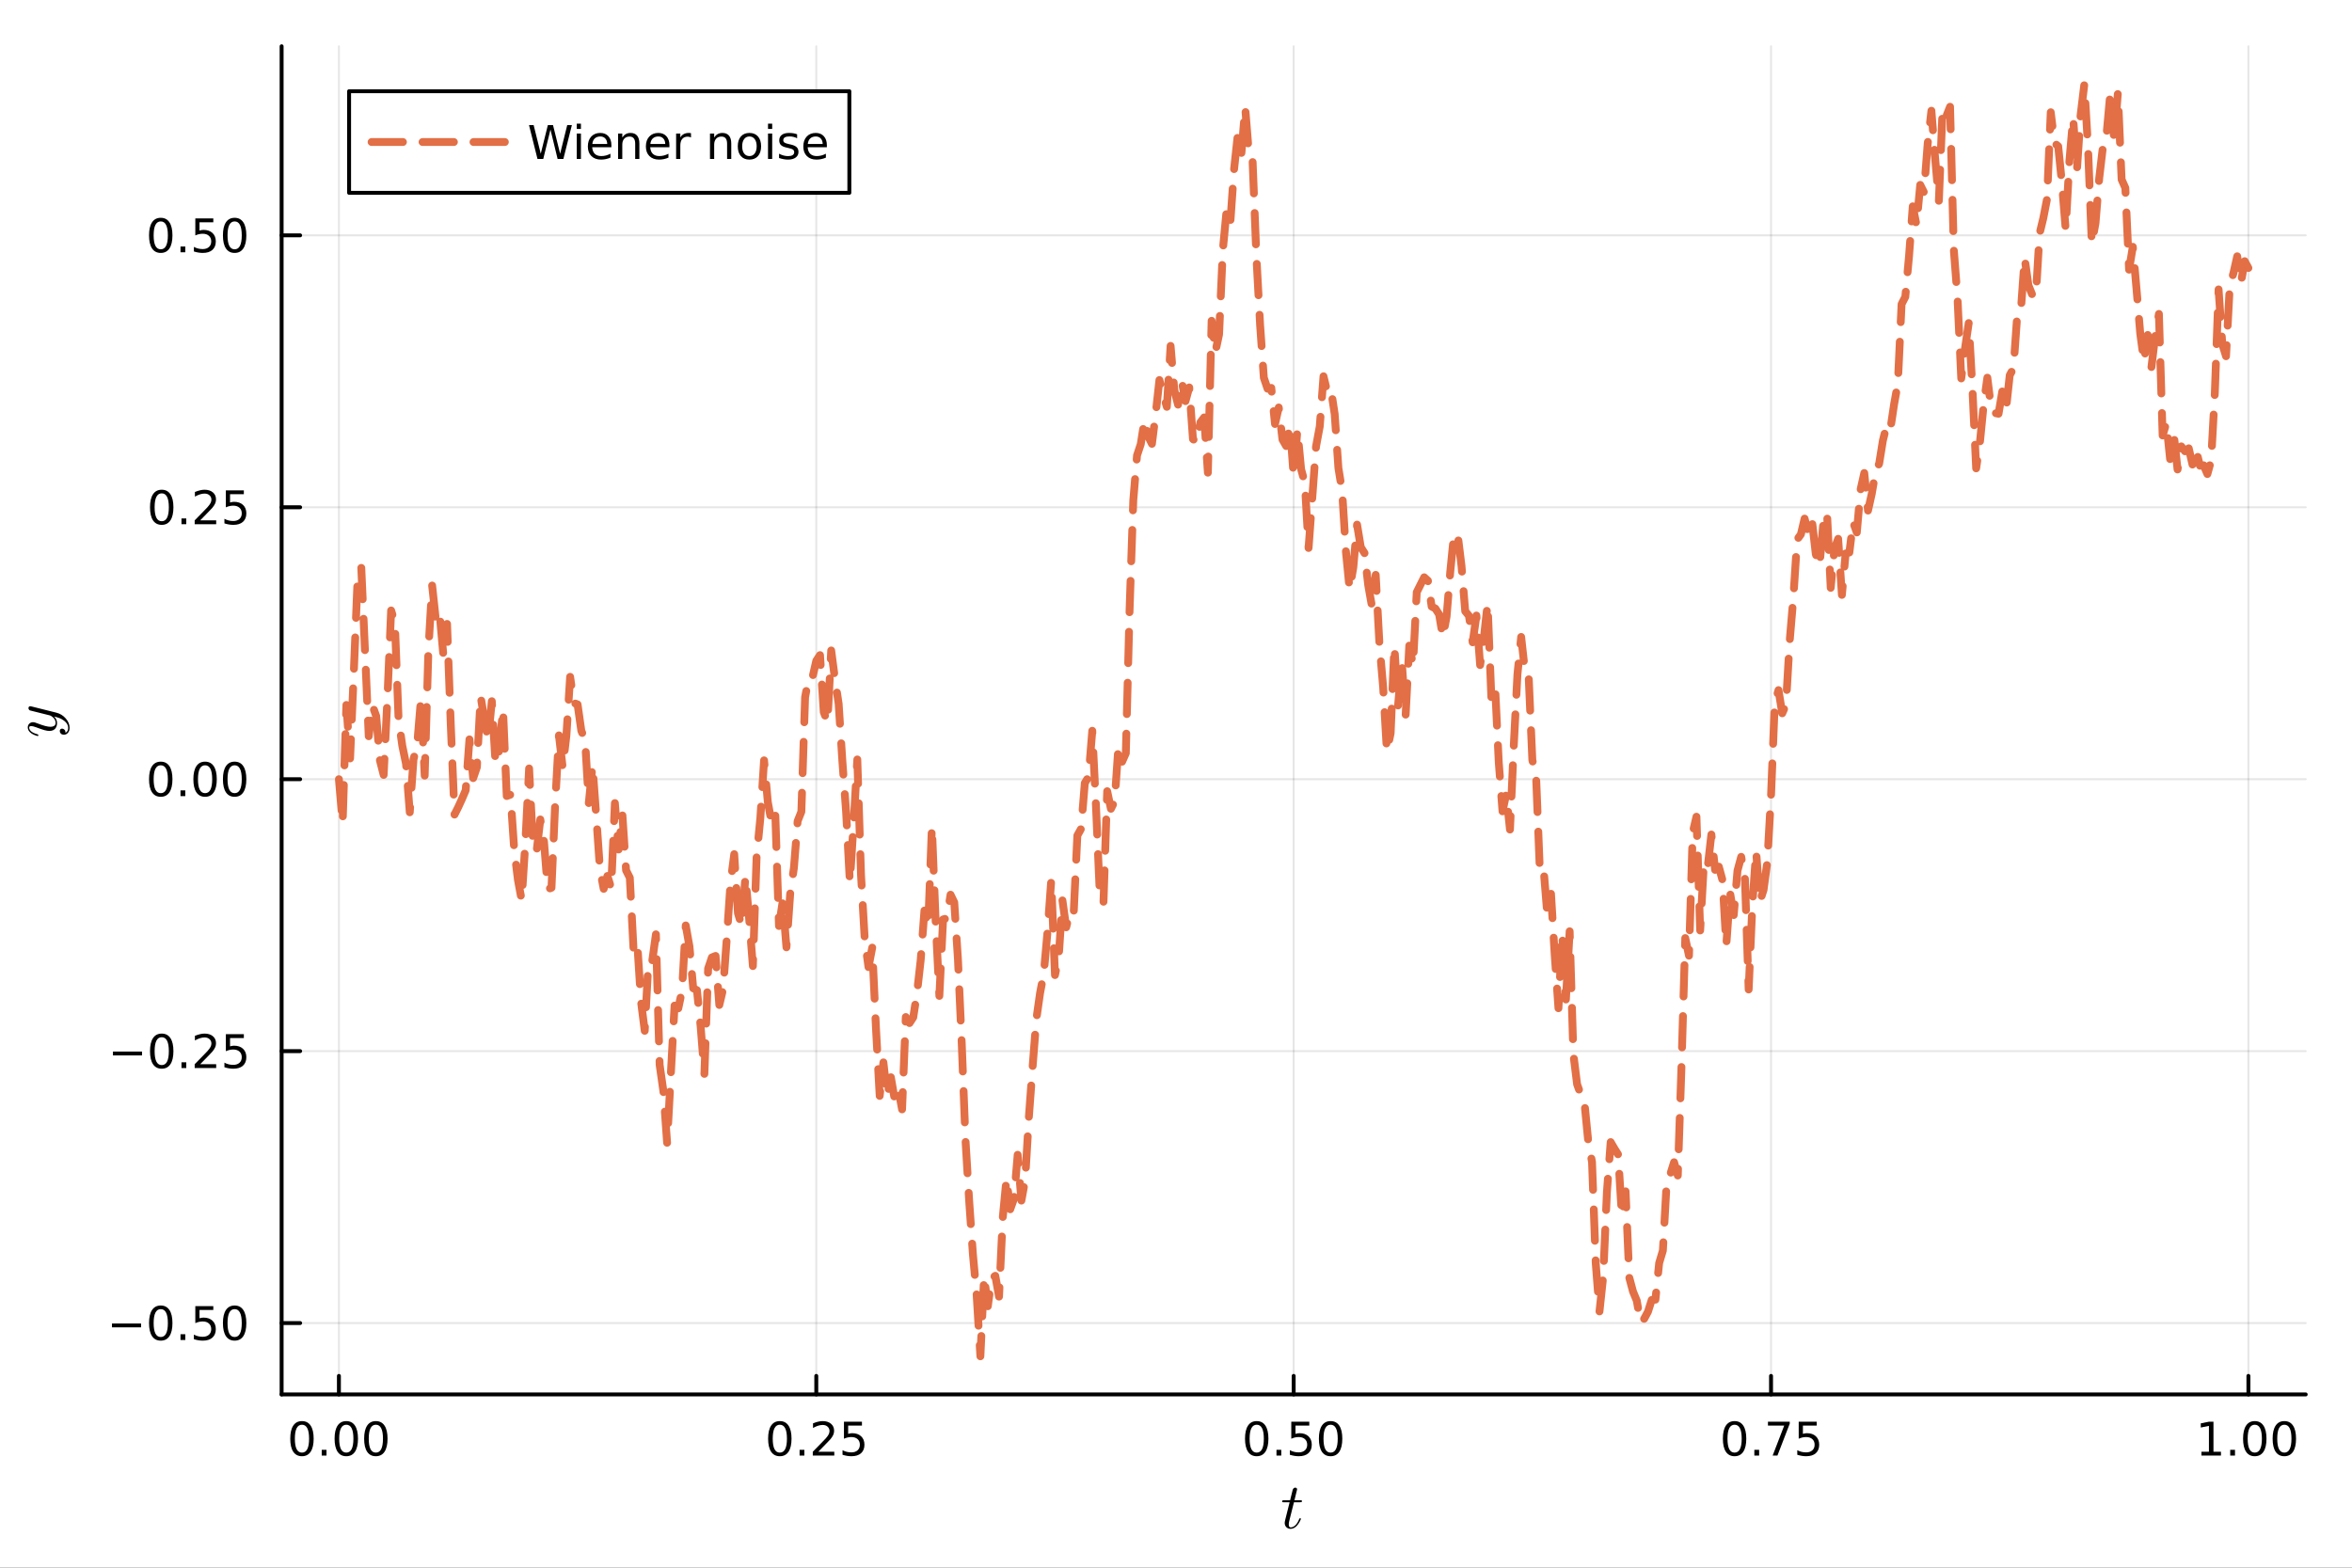 <?xml version="1.0" encoding="utf-8"?>
<svg xmlns="http://www.w3.org/2000/svg" xmlns:xlink="http://www.w3.org/1999/xlink" width="600" height="400" viewBox="0 0 2400 1600">
<rect x="0" y="0" width="2400" height="1600" fill="#333333" stroke="none"/>
<defs>
  <clipPath id="clip600">
    <rect x="0" y="0" width="2400" height="1600"/>
  </clipPath>
</defs>
<path clip-path="url(#clip600)" d="M0 1600 L2400 1600 L2400 0 L0 0  Z" fill="#ffffff" fill-rule="evenodd" fill-opacity="1"/>
<defs>
  <clipPath id="clip601">
    <rect x="480" y="0" width="1681" height="1600"/>
  </clipPath>
</defs>
<path clip-path="url(#clip600)" d="M287.366 1423.18 L2352.76 1423.18 L2352.76 47.244 L287.366 47.244  Z" fill="#ffffff" fill-rule="evenodd" fill-opacity="1"/>
<defs>
  <clipPath id="clip602">
    <rect x="287" y="47" width="2066" height="1377"/>
  </clipPath>
</defs>
<polyline clip-path="url(#clip602)" style="stroke:#000000; stroke-linecap:round; stroke-linejoin:round; stroke-width:2; stroke-opacity:0.1; fill:none" points="345.82,1423.18 345.82,47.244 "/>
<polyline clip-path="url(#clip602)" style="stroke:#000000; stroke-linecap:round; stroke-linejoin:round; stroke-width:2; stroke-opacity:0.1; fill:none" points="832.941,1423.18 832.941,47.244 "/>
<polyline clip-path="url(#clip602)" style="stroke:#000000; stroke-linecap:round; stroke-linejoin:round; stroke-width:2; stroke-opacity:0.1; fill:none" points="1320.06,1423.18 1320.06,47.244 "/>
<polyline clip-path="url(#clip602)" style="stroke:#000000; stroke-linecap:round; stroke-linejoin:round; stroke-width:2; stroke-opacity:0.1; fill:none" points="1807.18,1423.18 1807.18,47.244 "/>
<polyline clip-path="url(#clip602)" style="stroke:#000000; stroke-linecap:round; stroke-linejoin:round; stroke-width:2; stroke-opacity:0.1; fill:none" points="2294.3,1423.18 2294.3,47.244 "/>
<polyline clip-path="url(#clip600)" style="stroke:#000000; stroke-linecap:round; stroke-linejoin:round; stroke-width:4; stroke-opacity:1; fill:none" points="287.366,1423.18 2352.76,1423.18 "/>
<polyline clip-path="url(#clip600)" style="stroke:#000000; stroke-linecap:round; stroke-linejoin:round; stroke-width:4; stroke-opacity:1; fill:none" points="345.82,1423.18 345.82,1404.28 "/>
<polyline clip-path="url(#clip600)" style="stroke:#000000; stroke-linecap:round; stroke-linejoin:round; stroke-width:4; stroke-opacity:1; fill:none" points="832.941,1423.18 832.941,1404.28 "/>
<polyline clip-path="url(#clip600)" style="stroke:#000000; stroke-linecap:round; stroke-linejoin:round; stroke-width:4; stroke-opacity:1; fill:none" points="1320.06,1423.18 1320.06,1404.28 "/>
<polyline clip-path="url(#clip600)" style="stroke:#000000; stroke-linecap:round; stroke-linejoin:round; stroke-width:4; stroke-opacity:1; fill:none" points="1807.18,1423.18 1807.18,1404.28 "/>
<polyline clip-path="url(#clip600)" style="stroke:#000000; stroke-linecap:round; stroke-linejoin:round; stroke-width:4; stroke-opacity:1; fill:none" points="2294.3,1423.18 2294.3,1404.28 "/>
<path clip-path="url(#clip600)" d="M308.124 1454.1 Q304.513 1454.1 302.684 1457.66 Q300.878 1461.2 300.878 1468.33 Q300.878 1475.44 302.684 1479.01 Q304.513 1482.55 308.124 1482.55 Q311.758 1482.55 313.564 1479.01 Q315.392 1475.44 315.392 1468.33 Q315.392 1461.2 313.564 1457.66 Q311.758 1454.1 308.124 1454.1 M308.124 1450.39 Q313.934 1450.39 316.989 1455 Q320.068 1459.58 320.068 1468.33 Q320.068 1477.06 316.989 1481.67 Q313.934 1486.25 308.124 1486.25 Q302.314 1486.25 299.235 1481.67 Q296.179 1477.06 296.179 1468.33 Q296.179 1459.58 299.235 1455 Q302.314 1450.39 308.124 1450.39 Z" fill="#000000" fill-rule="nonzero" fill-opacity="1" /><path clip-path="url(#clip600)" d="M328.286 1479.7 L333.17 1479.7 L333.17 1485.58 L328.286 1485.58 L328.286 1479.7 Z" fill="#000000" fill-rule="nonzero" fill-opacity="1" /><path clip-path="url(#clip600)" d="M353.355 1454.1 Q349.744 1454.1 347.915 1457.66 Q346.11 1461.2 346.11 1468.33 Q346.11 1475.44 347.915 1479.01 Q349.744 1482.55 353.355 1482.55 Q356.989 1482.55 358.795 1479.01 Q360.623 1475.44 360.623 1468.33 Q360.623 1461.2 358.795 1457.66 Q356.989 1454.1 353.355 1454.1 M353.355 1450.39 Q359.165 1450.39 362.221 1455 Q365.299 1459.58 365.299 1468.33 Q365.299 1477.06 362.221 1481.67 Q359.165 1486.25 353.355 1486.25 Q347.545 1486.25 344.466 1481.67 Q341.411 1477.06 341.411 1468.33 Q341.411 1459.58 344.466 1455 Q347.545 1450.39 353.355 1450.39 Z" fill="#000000" fill-rule="nonzero" fill-opacity="1" /><path clip-path="url(#clip600)" d="M383.517 1454.1 Q379.906 1454.1 378.077 1457.66 Q376.272 1461.2 376.272 1468.33 Q376.272 1475.44 378.077 1479.01 Q379.906 1482.55 383.517 1482.55 Q387.151 1482.55 388.957 1479.01 Q390.785 1475.44 390.785 1468.33 Q390.785 1461.2 388.957 1457.66 Q387.151 1454.1 383.517 1454.1 M383.517 1450.39 Q389.327 1450.39 392.383 1455 Q395.461 1459.58 395.461 1468.33 Q395.461 1477.06 392.383 1481.67 Q389.327 1486.25 383.517 1486.25 Q377.707 1486.25 374.628 1481.67 Q371.573 1477.06 371.573 1468.33 Q371.573 1459.58 374.628 1455 Q377.707 1450.39 383.517 1450.39 Z" fill="#000000" fill-rule="nonzero" fill-opacity="1" /><path clip-path="url(#clip600)" d="M795.742 1454.1 Q792.131 1454.1 790.302 1457.66 Q788.496 1461.2 788.496 1468.33 Q788.496 1475.44 790.302 1479.01 Q792.131 1482.55 795.742 1482.55 Q799.376 1482.55 801.182 1479.01 Q803.01 1475.44 803.01 1468.33 Q803.01 1461.2 801.182 1457.66 Q799.376 1454.1 795.742 1454.1 M795.742 1450.39 Q801.552 1450.39 804.607 1455 Q807.686 1459.58 807.686 1468.33 Q807.686 1477.06 804.607 1481.67 Q801.552 1486.25 795.742 1486.25 Q789.932 1486.25 786.853 1481.67 Q783.797 1477.06 783.797 1468.33 Q783.797 1459.58 786.853 1455 Q789.932 1450.39 795.742 1450.39 Z" fill="#000000" fill-rule="nonzero" fill-opacity="1" /><path clip-path="url(#clip600)" d="M815.904 1479.7 L820.788 1479.7 L820.788 1485.58 L815.904 1485.58 L815.904 1479.7 Z" fill="#000000" fill-rule="nonzero" fill-opacity="1" /><path clip-path="url(#clip600)" d="M835.001 1481.64 L851.32 1481.64 L851.32 1485.58 L829.376 1485.58 L829.376 1481.64 Q832.038 1478.89 836.621 1474.26 Q841.228 1469.61 842.408 1468.27 Q844.654 1465.74 845.533 1464.01 Q846.436 1462.25 846.436 1460.56 Q846.436 1457.8 844.491 1456.07 Q842.57 1454.33 839.468 1454.33 Q837.269 1454.33 834.816 1455.09 Q832.385 1455.86 829.607 1457.41 L829.607 1452.69 Q832.431 1451.55 834.885 1450.97 Q837.339 1450.39 839.376 1450.39 Q844.746 1450.39 847.941 1453.08 Q851.135 1455.77 851.135 1460.26 Q851.135 1462.39 850.325 1464.31 Q849.538 1466.2 847.431 1468.8 Q846.853 1469.47 843.751 1472.69 Q840.649 1475.88 835.001 1481.64 Z" fill="#000000" fill-rule="nonzero" fill-opacity="1" /><path clip-path="url(#clip600)" d="M861.181 1451.02 L879.538 1451.02 L879.538 1454.96 L865.464 1454.96 L865.464 1463.43 Q866.482 1463.08 867.501 1462.92 Q868.519 1462.73 869.538 1462.73 Q875.325 1462.73 878.704 1465.9 Q882.084 1469.08 882.084 1474.49 Q882.084 1480.07 878.612 1483.17 Q875.139 1486.25 868.82 1486.25 Q866.644 1486.25 864.376 1485.88 Q862.13 1485.51 859.723 1484.77 L859.723 1480.07 Q861.806 1481.2 864.028 1481.76 Q866.251 1482.32 868.727 1482.32 Q872.732 1482.32 875.07 1480.21 Q877.408 1478.1 877.408 1474.49 Q877.408 1470.88 875.07 1468.77 Q872.732 1466.67 868.727 1466.67 Q866.852 1466.67 864.977 1467.08 Q863.126 1467.5 861.181 1468.38 L861.181 1451.02 Z" fill="#000000" fill-rule="nonzero" fill-opacity="1" /><path clip-path="url(#clip600)" d="M1282.36 1454.1 Q1278.75 1454.1 1276.92 1457.66 Q1275.12 1461.2 1275.12 1468.33 Q1275.12 1475.44 1276.92 1479.01 Q1278.75 1482.55 1282.36 1482.55 Q1286 1482.55 1287.8 1479.01 Q1289.63 1475.44 1289.63 1468.33 Q1289.63 1461.2 1287.8 1457.66 Q1286 1454.1 1282.36 1454.1 M1282.36 1450.39 Q1288.17 1450.39 1291.23 1455 Q1294.31 1459.58 1294.31 1468.33 Q1294.31 1477.06 1291.23 1481.67 Q1288.17 1486.25 1282.36 1486.25 Q1276.55 1486.25 1273.48 1481.67 Q1270.42 1477.06 1270.42 1468.33 Q1270.42 1459.58 1273.48 1455 Q1276.55 1450.39 1282.36 1450.39 Z" fill="#000000" fill-rule="nonzero" fill-opacity="1" /><path clip-path="url(#clip600)" d="M1302.53 1479.7 L1307.41 1479.7 L1307.41 1485.58 L1302.53 1485.58 L1302.53 1479.7 Z" fill="#000000" fill-rule="nonzero" fill-opacity="1" /><path clip-path="url(#clip600)" d="M1317.64 1451.02 L1336 1451.02 L1336 1454.96 L1321.92 1454.96 L1321.92 1463.43 Q1322.94 1463.08 1323.96 1462.92 Q1324.98 1462.73 1326 1462.73 Q1331.79 1462.73 1335.16 1465.9 Q1338.54 1469.08 1338.54 1474.49 Q1338.54 1480.07 1335.07 1483.17 Q1331.6 1486.25 1325.28 1486.25 Q1323.1 1486.25 1320.84 1485.88 Q1318.59 1485.51 1316.18 1484.77 L1316.18 1480.07 Q1318.27 1481.2 1320.49 1481.76 Q1322.71 1482.32 1325.19 1482.32 Q1329.19 1482.32 1331.53 1480.21 Q1333.87 1478.1 1333.87 1474.49 Q1333.87 1470.88 1331.53 1468.77 Q1329.19 1466.67 1325.19 1466.67 Q1323.31 1466.67 1321.44 1467.08 Q1319.59 1467.5 1317.64 1468.38 L1317.64 1451.02 Z" fill="#000000" fill-rule="nonzero" fill-opacity="1" /><path clip-path="url(#clip600)" d="M1357.76 1454.1 Q1354.15 1454.1 1352.32 1457.66 Q1350.51 1461.2 1350.51 1468.33 Q1350.51 1475.44 1352.32 1479.01 Q1354.15 1482.55 1357.76 1482.55 Q1361.39 1482.55 1363.2 1479.01 Q1365.03 1475.44 1365.03 1468.33 Q1365.03 1461.2 1363.2 1457.66 Q1361.39 1454.1 1357.76 1454.1 M1357.76 1450.39 Q1363.57 1450.39 1366.62 1455 Q1369.7 1459.58 1369.7 1468.33 Q1369.7 1477.06 1366.62 1481.67 Q1363.57 1486.25 1357.76 1486.25 Q1351.95 1486.25 1348.87 1481.67 Q1345.81 1477.06 1345.81 1468.33 Q1345.81 1459.58 1348.87 1455 Q1351.95 1450.39 1357.76 1450.39 Z" fill="#000000" fill-rule="nonzero" fill-opacity="1" /><path clip-path="url(#clip600)" d="M1769.98 1454.1 Q1766.37 1454.1 1764.54 1457.66 Q1762.74 1461.2 1762.74 1468.33 Q1762.74 1475.44 1764.54 1479.01 Q1766.37 1482.55 1769.98 1482.55 Q1773.62 1482.55 1775.42 1479.01 Q1777.25 1475.44 1777.25 1468.33 Q1777.25 1461.2 1775.42 1457.66 Q1773.62 1454.1 1769.98 1454.1 M1769.98 1450.39 Q1775.79 1450.39 1778.85 1455 Q1781.93 1459.58 1781.93 1468.33 Q1781.93 1477.06 1778.85 1481.67 Q1775.79 1486.25 1769.98 1486.25 Q1764.17 1486.25 1761.09 1481.67 Q1758.04 1477.06 1758.04 1468.33 Q1758.04 1459.58 1761.09 1455 Q1764.17 1450.39 1769.98 1450.39 Z" fill="#000000" fill-rule="nonzero" fill-opacity="1" /><path clip-path="url(#clip600)" d="M1790.14 1479.7 L1795.03 1479.7 L1795.03 1485.58 L1790.14 1485.58 L1790.14 1479.7 Z" fill="#000000" fill-rule="nonzero" fill-opacity="1" /><path clip-path="url(#clip600)" d="M1804.03 1451.02 L1826.26 1451.02 L1826.26 1453.01 L1813.71 1485.58 L1808.82 1485.58 L1820.63 1454.96 L1804.03 1454.96 L1804.03 1451.02 Z" fill="#000000" fill-rule="nonzero" fill-opacity="1" /><path clip-path="url(#clip600)" d="M1835.42 1451.02 L1853.78 1451.02 L1853.78 1454.96 L1839.7 1454.96 L1839.7 1463.43 Q1840.72 1463.08 1841.74 1462.92 Q1842.76 1462.73 1843.78 1462.73 Q1849.57 1462.73 1852.94 1465.9 Q1856.32 1469.08 1856.32 1474.49 Q1856.32 1480.07 1852.85 1483.17 Q1849.38 1486.25 1843.06 1486.25 Q1840.88 1486.25 1838.62 1485.88 Q1836.37 1485.51 1833.96 1484.77 L1833.96 1480.07 Q1836.05 1481.2 1838.27 1481.76 Q1840.49 1482.32 1842.97 1482.32 Q1846.97 1482.32 1849.31 1480.21 Q1851.65 1478.1 1851.65 1474.49 Q1851.65 1470.88 1849.31 1468.77 Q1846.97 1466.67 1842.97 1466.67 Q1841.09 1466.67 1839.22 1467.08 Q1837.37 1467.5 1835.42 1468.38 L1835.42 1451.02 Z" fill="#000000" fill-rule="nonzero" fill-opacity="1" /><path clip-path="url(#clip600)" d="M2246.37 1481.64 L2254.01 1481.64 L2254.01 1455.28 L2245.7 1456.95 L2245.7 1452.69 L2253.97 1451.02 L2258.64 1451.02 L2258.64 1481.64 L2266.28 1481.64 L2266.28 1485.58 L2246.37 1485.58 L2246.37 1481.64 Z" fill="#000000" fill-rule="nonzero" fill-opacity="1" /><path clip-path="url(#clip600)" d="M2275.73 1479.7 L2280.61 1479.7 L2280.61 1485.58 L2275.73 1485.58 L2275.73 1479.7 Z" fill="#000000" fill-rule="nonzero" fill-opacity="1" /><path clip-path="url(#clip600)" d="M2300.79 1454.1 Q2297.18 1454.1 2295.35 1457.66 Q2293.55 1461.2 2293.55 1468.33 Q2293.55 1475.44 2295.35 1479.01 Q2297.18 1482.55 2300.79 1482.55 Q2304.43 1482.55 2306.23 1479.01 Q2308.06 1475.44 2308.06 1468.33 Q2308.06 1461.2 2306.23 1457.66 Q2304.43 1454.1 2300.79 1454.1 M2300.79 1450.39 Q2306.6 1450.39 2309.66 1455 Q2312.74 1459.58 2312.74 1468.33 Q2312.74 1477.06 2309.66 1481.67 Q2306.6 1486.25 2300.79 1486.25 Q2294.98 1486.25 2291.91 1481.67 Q2288.85 1477.06 2288.85 1468.33 Q2288.85 1459.58 2291.91 1455 Q2294.98 1450.39 2300.79 1450.39 Z" fill="#000000" fill-rule="nonzero" fill-opacity="1" /><path clip-path="url(#clip600)" d="M2330.96 1454.1 Q2327.35 1454.1 2325.52 1457.66 Q2323.71 1461.2 2323.71 1468.33 Q2323.71 1475.44 2325.52 1479.01 Q2327.35 1482.55 2330.96 1482.55 Q2334.59 1482.55 2336.4 1479.01 Q2338.22 1475.44 2338.22 1468.33 Q2338.22 1461.2 2336.4 1457.66 Q2334.59 1454.1 2330.96 1454.1 M2330.96 1450.39 Q2336.77 1450.39 2339.82 1455 Q2342.9 1459.58 2342.9 1468.33 Q2342.9 1477.06 2339.82 1481.67 Q2336.77 1486.25 2330.96 1486.25 Q2325.15 1486.25 2322.07 1481.67 Q2319.01 1477.06 2319.01 1468.33 Q2319.01 1459.58 2322.07 1455 Q2325.15 1450.39 2330.96 1450.39 Z" fill="#000000" fill-rule="nonzero" fill-opacity="1" /><path clip-path="url(#clip600)" d="M1328.53 1531.91 Q1328.53 1532.81 1328.11 1533.04 Q1327.69 1533.23 1326.54 1533.23 L1320.35 1533.23 L1315.46 1552.69 Q1315.07 1554.39 1315.07 1555.84 Q1315.07 1557.45 1315.55 1558.16 Q1316.07 1558.87 1317.13 1558.87 Q1319.22 1558.87 1321.48 1556.97 Q1323.77 1555.07 1325.7 1550.43 Q1325.96 1549.82 1326.08 1549.69 Q1326.25 1549.53 1326.66 1549.53 Q1327.47 1549.53 1327.47 1550.17 Q1327.47 1550.4 1327.02 1551.43 Q1326.6 1552.46 1325.67 1553.97 Q1324.76 1555.49 1323.57 1556.9 Q1322.41 1558.32 1320.64 1559.35 Q1318.87 1560.35 1316.97 1560.35 Q1314.3 1560.35 1312.59 1558.64 Q1310.92 1556.94 1310.92 1554.26 Q1310.92 1553.39 1311.59 1550.62 Q1312.27 1547.82 1315.94 1533.23 L1310.11 1533.23 Q1309.31 1533.23 1308.98 1533.2 Q1308.69 1533.17 1308.47 1533.01 Q1308.27 1532.81 1308.27 1532.43 Q1308.27 1531.82 1308.53 1531.56 Q1308.79 1531.27 1309.11 1531.24 Q1309.47 1531.17 1310.27 1531.17 L1316.45 1531.17 L1319.03 1520.71 Q1319.29 1519.67 1319.93 1519.09 Q1320.61 1518.48 1321 1518.42 Q1321.38 1518.32 1321.67 1518.32 Q1322.54 1518.32 1323.06 1518.81 Q1323.57 1519.26 1323.57 1520.09 Q1323.57 1520.54 1320.87 1531.17 L1326.66 1531.17 Q1327.4 1531.17 1327.69 1531.2 Q1328.02 1531.24 1328.27 1531.4 Q1328.53 1531.56 1328.53 1531.91 Z" fill="#000000" fill-rule="nonzero" fill-opacity="1" /><polyline clip-path="url(#clip602)" style="stroke:#000000; stroke-linecap:round; stroke-linejoin:round; stroke-width:2; stroke-opacity:0.1; fill:none" points="287.366,1350.33 2352.76,1350.33 "/>
<polyline clip-path="url(#clip602)" style="stroke:#000000; stroke-linecap:round; stroke-linejoin:round; stroke-width:2; stroke-opacity:0.1; fill:none" points="287.366,1072.79 2352.76,1072.79 "/>
<polyline clip-path="url(#clip602)" style="stroke:#000000; stroke-linecap:round; stroke-linejoin:round; stroke-width:2; stroke-opacity:0.1; fill:none" points="287.366,795.26 2352.76,795.26 "/>
<polyline clip-path="url(#clip602)" style="stroke:#000000; stroke-linecap:round; stroke-linejoin:round; stroke-width:2; stroke-opacity:0.1; fill:none" points="287.366,517.728 2352.76,517.728 "/>
<polyline clip-path="url(#clip602)" style="stroke:#000000; stroke-linecap:round; stroke-linejoin:round; stroke-width:2; stroke-opacity:0.1; fill:none" points="287.366,240.195 2352.76,240.195 "/>
<polyline clip-path="url(#clip600)" style="stroke:#000000; stroke-linecap:round; stroke-linejoin:round; stroke-width:4; stroke-opacity:1; fill:none" points="287.366,1423.18 287.366,47.244 "/>
<polyline clip-path="url(#clip600)" style="stroke:#000000; stroke-linecap:round; stroke-linejoin:round; stroke-width:4; stroke-opacity:1; fill:none" points="287.366,1350.33 306.264,1350.33 "/>
<polyline clip-path="url(#clip600)" style="stroke:#000000; stroke-linecap:round; stroke-linejoin:round; stroke-width:4; stroke-opacity:1; fill:none" points="287.366,1072.79 306.264,1072.79 "/>
<polyline clip-path="url(#clip600)" style="stroke:#000000; stroke-linecap:round; stroke-linejoin:round; stroke-width:4; stroke-opacity:1; fill:none" points="287.366,795.26 306.264,795.26 "/>
<polyline clip-path="url(#clip600)" style="stroke:#000000; stroke-linecap:round; stroke-linejoin:round; stroke-width:4; stroke-opacity:1; fill:none" points="287.366,517.728 306.264,517.728 "/>
<polyline clip-path="url(#clip600)" style="stroke:#000000; stroke-linecap:round; stroke-linejoin:round; stroke-width:4; stroke-opacity:1; fill:none" points="287.366,240.195 306.264,240.195 "/>
<path clip-path="url(#clip600)" d="M114.26 1350.78 L143.936 1350.78 L143.936 1354.71 L114.26 1354.71 L114.26 1350.78 Z" fill="#000000" fill-rule="nonzero" fill-opacity="1" /><path clip-path="url(#clip600)" d="M164.028 1336.12 Q160.417 1336.12 158.589 1339.69 Q156.783 1343.23 156.783 1350.36 Q156.783 1357.47 158.589 1361.03 Q160.417 1364.57 164.028 1364.57 Q167.663 1364.57 169.468 1361.03 Q171.297 1357.47 171.297 1350.36 Q171.297 1343.23 169.468 1339.69 Q167.663 1336.12 164.028 1336.12 M164.028 1332.42 Q169.839 1332.42 172.894 1337.03 Q175.973 1341.61 175.973 1350.36 Q175.973 1359.09 172.894 1363.69 Q169.839 1368.28 164.028 1368.28 Q158.218 1368.28 155.14 1363.69 Q152.084 1359.09 152.084 1350.36 Q152.084 1341.61 155.14 1337.03 Q158.218 1332.42 164.028 1332.42 Z" fill="#000000" fill-rule="nonzero" fill-opacity="1" /><path clip-path="url(#clip600)" d="M184.19 1361.73 L189.075 1361.73 L189.075 1367.61 L184.19 1367.61 L184.19 1361.73 Z" fill="#000000" fill-rule="nonzero" fill-opacity="1" /><path clip-path="url(#clip600)" d="M199.306 1333.05 L217.662 1333.05 L217.662 1336.98 L203.588 1336.98 L203.588 1345.45 Q204.607 1345.11 205.625 1344.94 Q206.644 1344.76 207.662 1344.76 Q213.449 1344.76 216.829 1347.93 Q220.209 1351.1 220.209 1356.52 Q220.209 1362.1 216.736 1365.2 Q213.264 1368.28 206.945 1368.28 Q204.769 1368.28 202.5 1367.91 Q200.255 1367.54 197.848 1366.8 L197.848 1362.1 Q199.931 1363.23 202.153 1363.79 Q204.375 1364.34 206.852 1364.34 Q210.857 1364.34 213.195 1362.24 Q215.533 1360.13 215.533 1356.52 Q215.533 1352.91 213.195 1350.8 Q210.857 1348.69 206.852 1348.69 Q204.977 1348.69 203.102 1349.11 Q201.25 1349.53 199.306 1350.41 L199.306 1333.05 Z" fill="#000000" fill-rule="nonzero" fill-opacity="1" /><path clip-path="url(#clip600)" d="M239.422 1336.12 Q235.81 1336.12 233.982 1339.69 Q232.176 1343.23 232.176 1350.36 Q232.176 1357.47 233.982 1361.03 Q235.81 1364.57 239.422 1364.57 Q243.056 1364.57 244.861 1361.03 Q246.69 1357.47 246.69 1350.36 Q246.69 1343.23 244.861 1339.69 Q243.056 1336.12 239.422 1336.12 M239.422 1332.42 Q245.232 1332.42 248.287 1337.03 Q251.366 1341.61 251.366 1350.36 Q251.366 1359.09 248.287 1363.69 Q245.232 1368.28 239.422 1368.28 Q233.611 1368.28 230.533 1363.69 Q227.477 1359.09 227.477 1350.36 Q227.477 1341.61 230.533 1337.03 Q233.611 1332.42 239.422 1332.42 Z" fill="#000000" fill-rule="nonzero" fill-opacity="1" /><path clip-path="url(#clip600)" d="M115.256 1073.24 L144.931 1073.24 L144.931 1077.18 L115.256 1077.18 L115.256 1073.24 Z" fill="#000000" fill-rule="nonzero" fill-opacity="1" /><path clip-path="url(#clip600)" d="M165.024 1058.59 Q161.413 1058.59 159.584 1062.16 Q157.778 1065.7 157.778 1072.83 Q157.778 1079.93 159.584 1083.5 Q161.413 1087.04 165.024 1087.04 Q168.658 1087.04 170.464 1083.5 Q172.292 1079.93 172.292 1072.83 Q172.292 1065.7 170.464 1062.16 Q168.658 1058.59 165.024 1058.59 M165.024 1054.89 Q170.834 1054.89 173.889 1059.49 Q176.968 1064.08 176.968 1072.83 Q176.968 1081.55 173.889 1086.16 Q170.834 1090.74 165.024 1090.74 Q159.214 1090.74 156.135 1086.16 Q153.079 1081.55 153.079 1072.83 Q153.079 1064.08 156.135 1059.49 Q159.214 1054.89 165.024 1054.89 Z" fill="#000000" fill-rule="nonzero" fill-opacity="1" /><path clip-path="url(#clip600)" d="M185.186 1084.19 L190.07 1084.19 L190.07 1090.07 L185.186 1090.07 L185.186 1084.19 Z" fill="#000000" fill-rule="nonzero" fill-opacity="1" /><path clip-path="url(#clip600)" d="M204.283 1086.14 L220.602 1086.14 L220.602 1090.07 L198.658 1090.07 L198.658 1086.14 Q201.32 1083.38 205.903 1078.75 Q210.51 1074.1 211.69 1072.76 Q213.936 1070.24 214.815 1068.5 Q215.718 1066.74 215.718 1065.05 Q215.718 1062.3 213.774 1060.56 Q211.852 1058.82 208.75 1058.82 Q206.551 1058.82 204.098 1059.59 Q201.667 1060.35 198.889 1061.9 L198.889 1057.18 Q201.713 1056.05 204.167 1055.47 Q206.621 1054.89 208.658 1054.89 Q214.028 1054.89 217.223 1057.57 Q220.417 1060.26 220.417 1064.75 Q220.417 1066.88 219.607 1068.8 Q218.82 1070.7 216.713 1073.29 Q216.135 1073.96 213.033 1077.18 Q209.931 1080.37 204.283 1086.14 Z" fill="#000000" fill-rule="nonzero" fill-opacity="1" /><path clip-path="url(#clip600)" d="M230.463 1055.51 L248.82 1055.51 L248.82 1059.45 L234.746 1059.45 L234.746 1067.92 Q235.764 1067.57 236.783 1067.41 Q237.801 1067.23 238.82 1067.23 Q244.607 1067.23 247.986 1070.4 Q251.366 1073.57 251.366 1078.99 Q251.366 1084.56 247.894 1087.67 Q244.421 1090.74 238.102 1090.74 Q235.926 1090.74 233.658 1090.37 Q231.412 1090 229.005 1089.26 L229.005 1084.56 Q231.088 1085.7 233.31 1086.25 Q235.533 1086.81 238.009 1086.81 Q242.014 1086.81 244.352 1084.7 Q246.69 1082.6 246.69 1078.99 Q246.69 1075.37 244.352 1073.27 Q242.014 1071.16 238.009 1071.16 Q236.135 1071.16 234.26 1071.58 Q232.408 1071.99 230.463 1072.87 L230.463 1055.51 Z" fill="#000000" fill-rule="nonzero" fill-opacity="1" /><path clip-path="url(#clip600)" d="M164.028 781.059 Q160.417 781.059 158.589 784.624 Q156.783 788.166 156.783 795.295 Q156.783 802.402 158.589 805.966 Q160.417 809.508 164.028 809.508 Q167.663 809.508 169.468 805.966 Q171.297 802.402 171.297 795.295 Q171.297 788.166 169.468 784.624 Q167.663 781.059 164.028 781.059 M164.028 777.355 Q169.839 777.355 172.894 781.962 Q175.973 786.545 175.973 795.295 Q175.973 804.022 172.894 808.628 Q169.839 813.212 164.028 813.212 Q158.218 813.212 155.14 808.628 Q152.084 804.022 152.084 795.295 Q152.084 786.545 155.14 781.962 Q158.218 777.355 164.028 777.355 Z" fill="#000000" fill-rule="nonzero" fill-opacity="1" /><path clip-path="url(#clip600)" d="M184.19 806.661 L189.075 806.661 L189.075 812.54 L184.19 812.54 L184.19 806.661 Z" fill="#000000" fill-rule="nonzero" fill-opacity="1" /><path clip-path="url(#clip600)" d="M209.26 781.059 Q205.649 781.059 203.82 784.624 Q202.014 788.166 202.014 795.295 Q202.014 802.402 203.82 805.966 Q205.649 809.508 209.26 809.508 Q212.894 809.508 214.699 805.966 Q216.528 802.402 216.528 795.295 Q216.528 788.166 214.699 784.624 Q212.894 781.059 209.26 781.059 M209.26 777.355 Q215.07 777.355 218.125 781.962 Q221.204 786.545 221.204 795.295 Q221.204 804.022 218.125 808.628 Q215.07 813.212 209.26 813.212 Q203.449 813.212 200.371 808.628 Q197.315 804.022 197.315 795.295 Q197.315 786.545 200.371 781.962 Q203.449 777.355 209.26 777.355 Z" fill="#000000" fill-rule="nonzero" fill-opacity="1" /><path clip-path="url(#clip600)" d="M239.422 781.059 Q235.81 781.059 233.982 784.624 Q232.176 788.166 232.176 795.295 Q232.176 802.402 233.982 805.966 Q235.81 809.508 239.422 809.508 Q243.056 809.508 244.861 805.966 Q246.69 802.402 246.69 795.295 Q246.69 788.166 244.861 784.624 Q243.056 781.059 239.422 781.059 M239.422 777.355 Q245.232 777.355 248.287 781.962 Q251.366 786.545 251.366 795.295 Q251.366 804.022 248.287 808.628 Q245.232 813.212 239.422 813.212 Q233.611 813.212 230.533 808.628 Q227.477 804.022 227.477 795.295 Q227.477 786.545 230.533 781.962 Q233.611 777.355 239.422 777.355 Z" fill="#000000" fill-rule="nonzero" fill-opacity="1" /><path clip-path="url(#clip600)" d="M165.024 503.526 Q161.413 503.526 159.584 507.091 Q157.778 510.633 157.778 517.762 Q157.778 524.869 159.584 528.434 Q161.413 531.975 165.024 531.975 Q168.658 531.975 170.464 528.434 Q172.292 524.869 172.292 517.762 Q172.292 510.633 170.464 507.091 Q168.658 503.526 165.024 503.526 M165.024 499.823 Q170.834 499.823 173.889 504.429 Q176.968 509.012 176.968 517.762 Q176.968 526.489 173.889 531.096 Q170.834 535.679 165.024 535.679 Q159.214 535.679 156.135 531.096 Q153.079 526.489 153.079 517.762 Q153.079 509.012 156.135 504.429 Q159.214 499.823 165.024 499.823 Z" fill="#000000" fill-rule="nonzero" fill-opacity="1" /><path clip-path="url(#clip600)" d="M185.186 529.128 L190.07 529.128 L190.07 535.008 L185.186 535.008 L185.186 529.128 Z" fill="#000000" fill-rule="nonzero" fill-opacity="1" /><path clip-path="url(#clip600)" d="M204.283 531.073 L220.602 531.073 L220.602 535.008 L198.658 535.008 L198.658 531.073 Q201.32 528.318 205.903 523.688 Q210.51 519.036 211.69 517.693 Q213.936 515.17 214.815 513.434 Q215.718 511.675 215.718 509.985 Q215.718 507.23 213.774 505.494 Q211.852 503.758 208.75 503.758 Q206.551 503.758 204.098 504.522 Q201.667 505.286 198.889 506.837 L198.889 502.114 Q201.713 500.98 204.167 500.401 Q206.621 499.823 208.658 499.823 Q214.028 499.823 217.223 502.508 Q220.417 505.193 220.417 509.684 Q220.417 511.813 219.607 513.735 Q218.82 515.633 216.713 518.225 Q216.135 518.897 213.033 522.114 Q209.931 525.309 204.283 531.073 Z" fill="#000000" fill-rule="nonzero" fill-opacity="1" /><path clip-path="url(#clip600)" d="M230.463 500.448 L248.82 500.448 L248.82 504.383 L234.746 504.383 L234.746 512.855 Q235.764 512.508 236.783 512.346 Q237.801 512.161 238.82 512.161 Q244.607 512.161 247.986 515.332 Q251.366 518.503 251.366 523.92 Q251.366 529.498 247.894 532.6 Q244.421 535.679 238.102 535.679 Q235.926 535.679 233.658 535.309 Q231.412 534.938 229.005 534.198 L229.005 529.498 Q231.088 530.633 233.31 531.188 Q235.533 531.744 238.009 531.744 Q242.014 531.744 244.352 529.637 Q246.69 527.531 246.69 523.92 Q246.69 520.309 244.352 518.202 Q242.014 516.096 238.009 516.096 Q236.135 516.096 234.26 516.512 Q232.408 516.929 230.463 517.809 L230.463 500.448 Z" fill="#000000" fill-rule="nonzero" fill-opacity="1" /><path clip-path="url(#clip600)" d="M164.028 225.994 Q160.417 225.994 158.589 229.558 Q156.783 233.1 156.783 240.23 Q156.783 247.336 158.589 250.901 Q160.417 254.443 164.028 254.443 Q167.663 254.443 169.468 250.901 Q171.297 247.336 171.297 240.23 Q171.297 233.1 169.468 229.558 Q167.663 225.994 164.028 225.994 M164.028 222.29 Q169.839 222.29 172.894 226.896 Q175.973 231.48 175.973 240.23 Q175.973 248.957 172.894 253.563 Q169.839 258.146 164.028 258.146 Q158.218 258.146 155.14 253.563 Q152.084 248.957 152.084 240.23 Q152.084 231.48 155.14 226.896 Q158.218 222.29 164.028 222.29 Z" fill="#000000" fill-rule="nonzero" fill-opacity="1" /><path clip-path="url(#clip600)" d="M184.19 251.595 L189.075 251.595 L189.075 257.475 L184.19 257.475 L184.19 251.595 Z" fill="#000000" fill-rule="nonzero" fill-opacity="1" /><path clip-path="url(#clip600)" d="M199.306 222.915 L217.662 222.915 L217.662 226.85 L203.588 226.85 L203.588 235.322 Q204.607 234.975 205.625 234.813 Q206.644 234.628 207.662 234.628 Q213.449 234.628 216.829 237.799 Q220.209 240.97 220.209 246.387 Q220.209 251.966 216.736 255.068 Q213.264 258.146 206.945 258.146 Q204.769 258.146 202.5 257.776 Q200.255 257.406 197.848 256.665 L197.848 251.966 Q199.931 253.1 202.153 253.656 Q204.375 254.211 206.852 254.211 Q210.857 254.211 213.195 252.105 Q215.533 249.998 215.533 246.387 Q215.533 242.776 213.195 240.67 Q210.857 238.563 206.852 238.563 Q204.977 238.563 203.102 238.98 Q201.25 239.396 199.306 240.276 L199.306 222.915 Z" fill="#000000" fill-rule="nonzero" fill-opacity="1" /><path clip-path="url(#clip600)" d="M239.422 225.994 Q235.81 225.994 233.982 229.558 Q232.176 233.1 232.176 240.23 Q232.176 247.336 233.982 250.901 Q235.81 254.443 239.422 254.443 Q243.056 254.443 244.861 250.901 Q246.69 247.336 246.69 240.23 Q246.69 233.1 244.861 229.558 Q243.056 225.994 239.422 225.994 M239.422 222.29 Q245.232 222.29 248.287 226.896 Q251.366 231.48 251.366 240.23 Q251.366 248.957 248.287 253.563 Q245.232 258.146 239.422 258.146 Q233.611 258.146 230.533 253.563 Q227.477 248.957 227.477 240.23 Q227.477 231.48 230.533 226.896 Q233.611 222.29 239.422 222.29 Z" fill="#000000" fill-rule="nonzero" fill-opacity="1" /><path clip-path="url(#clip600)" d="M30.856 720.775 Q31.307 720.775 32.37 721.064 L57.555 727.377 Q63.159 728.762 67.088 733.27 Q71.017 737.747 71.017 742.836 Q71.017 745.895 69.374 747.86 Q67.764 749.824 65.284 749.824 Q63.094 749.824 62.031 748.665 Q61.001 747.505 61.001 746.121 Q61.001 745.67 61.13 745.187 Q61.258 744.703 61.806 744.188 Q62.353 743.673 63.287 743.673 Q64.801 743.673 65.993 744.993 Q66.54 745.637 66.669 746.249 Q66.798 746.829 66.798 747.827 Q67.7 747.441 68.311 746.732 Q68.923 746.024 69.149 745.219 Q69.406 744.414 69.471 743.898 Q69.567 743.351 69.567 742.836 Q69.567 738.713 65.413 735.557 Q64.157 734.623 62.901 733.947 Q61.677 733.238 60.163 732.723 Q58.682 732.208 57.877 731.982 Q57.072 731.725 55.236 731.274 Q58.231 734.269 58.231 737.94 Q58.231 739.486 57.812 740.871 Q57.394 742.224 56.524 743.415 Q55.622 744.607 54.044 745.315 Q52.466 745.992 50.373 745.992 Q48.151 745.992 45.123 745.122 Q42.096 744.253 36.524 742.159 Q33.4 741.032 31.887 741.032 Q31.146 741.032 30.695 741.193 Q30.212 741.354 30.051 741.676 Q29.858 741.998 29.826 742.191 Q29.793 742.352 29.793 742.675 Q29.793 744.575 31.726 746.346 Q33.658 748.117 37.974 749.341 Q38.779 749.599 38.972 749.76 Q39.165 749.921 39.165 750.404 Q39.133 751.209 38.489 751.209 Q38.231 751.209 37.233 750.919 Q36.202 750.629 34.689 749.953 Q33.143 749.245 31.758 748.278 Q30.341 747.312 29.342 745.798 Q28.344 744.253 28.344 742.481 Q28.344 740.066 29.922 738.584 Q31.468 737.071 33.755 737.071 Q34.689 737.071 35.526 737.328 Q36.331 737.554 38.489 738.391 Q47.184 741.773 51.436 741.773 Q52.466 741.773 53.336 741.612 Q54.173 741.418 55.011 741 Q55.816 740.581 56.299 739.744 Q56.75 738.874 56.75 737.683 Q56.75 736.169 56.041 734.752 Q55.3 733.303 54.302 732.401 Q53.304 731.467 52.466 730.919 Q51.597 730.34 51.146 730.211 L39.294 727.248 L34.012 725.927 Q31.146 725.316 30.437 725.026 Q29.761 724.639 29.407 723.963 Q29.053 723.287 29.053 722.707 Q29.053 721.902 29.536 721.354 Q30.019 720.775 30.856 720.775 Z" fill="#000000" fill-rule="nonzero" fill-opacity="1" /><polyline clip-path="url(#clip602)" style="stroke:#e26f46; stroke-linecap:round; stroke-linejoin:round; stroke-width:8; stroke-opacity:1; fill:none" stroke-dasharray="32, 20" points="345.82,795.26 349.626,840.116 353.432,719.492 357.237,774.063 361.043,685.929 364.848,591.765 368.654,579.4 372.46,665.089 376.265,751.399 380.071,720.147 383.877,730.822 387.682,776.06 391.488,790.905 395.293,713.383 399.099,623.052 402.905,635.244 406.71,734.233 410.516,761.192 414.322,779.602 418.127,829.044 421.933,775.093 425.739,759.531 429.544,713.302 433.35,791.629 437.155,663.208 440.961,597.601 444.767,632.992 448.572,626.064 452.378,668.277 456.184,636.79 459.989,739.977 463.795,831.353 467.6,823.756 471.406,815.438 475.212,806.472 479.017,754.623 482.823,794.147 486.629,783.028 490.434,710.75 494.24,734.253 498.045,754.946 501.851,715.659 505.657,779.096 509.462,765.703 513.268,723.758 517.074,812.426 520.879,811.06 524.685,866.743 528.49,897.927 532.296,918.63 536.102,859.596 539.907,784.289 543.713,859.086 547.519,869.169 551.324,836.337 555.13,859.307 558.935,907.582 562.741,906.076 566.547,819.587 570.352,750.521 574.158,783.365 577.964,750.632 581.769,690.782 585.575,717.48 589.38,718.96 593.186,745.855 596.992,755.005 600.797,819.608 604.603,781.3 608.409,832.867 612.214,887.53 616.02,907.169 619.825,894.014 623.631,906.244 627.437,819.636 631.242,867.016 635.048,830.723 638.854,888.229 642.659,895.845 646.465,969.073 650.271,962.249 654.076,1022.05 657.882,1052.07 661.687,981.05 665.493,981.135 669.299,953.575 673.104,1086.81 676.91,1113.54 680.716,1166.32 684.521,1096.35 688.327,1026.31 692.132,1029.16 695.938,1011.15 699.744,944.513 703.549,966.073 707.355,1008.64 711.161,1010.58 714.966,1047.85 718.772,1096.01 722.577,988.498 726.383,977.183 730.189,975.628 733.994,1025.69 737.8,1009.67 741.606,957.928 745.411,901.337 749.217,871.75 753.022,932.028 756.828,944.771 760.634,894.634 764.439,937.569 768.245,985.974 772.051,874.375 775.856,835.017 779.662,776.021 783.467,818.376 787.273,839.162 791.079,829.713 794.884,945.05 798.69,919.981 802.496,966.824 806.301,912.259 810.107,885.8 813.912,838.024 817.718,828.43 821.524,711.531 825.329,691.438 829.135,691.049 832.941,674.381 836.746,668.612 840.552,726.702 844.358,737.16 848.163,663.87 851.969,692.888 855.774,718.334 859.58,777.04 863.386,828.616 867.191,900.264 870.997,840.893 874.803,775.124 878.608,893.149 882.414,959.04 886.219,987.039 890.025,967.167 893.831,1048.99 897.636,1118.49 901.442,1084.27 905.248,1118.73 909.053,1099.44 912.859,1121.53 916.664,1111.48 920.47,1132.23 924.276,1037.99 928.081,1044.16 931.887,1038.3 935.693,1013.6 939.498,979.688 943.304,929.323 947.109,945.302 950.915,843.53 954.721,939.598 958.526,1016.43 962.332,938.365 966.138,937.28 969.943,913.132 973.749,921.015 977.554,979.954 981.36,1064.79 985.166,1163.07 988.971,1225.97 992.777,1280.27 996.583,1321.48 1000.39,1384.24 1004.19,1302.64 1008,1333.15 1011.81,1304.64 1015.61,1302.11 1019.42,1323.34 1023.22,1242.77 1027.03,1202.97 1030.83,1234.2 1034.64,1223.55 1038.44,1178.6 1042.25,1225.33 1046.06,1204.37 1049.86,1140.1 1053.67,1088.86 1057.47,1040.39 1061.28,1013.6 1065.08,993.491 1068.89,950.779 1072.7,898.441 1076.5,995.164 1080.31,976.908 1084.11,918.966 1087.92,946.428 1091.72,931.308 1095.53,933.547 1099.33,852.73 1103.14,845.86 1106.95,799.208 1110.75,792.867 1114.56,745.839 1118.36,822.982 1122.17,910.72 1125.97,921.675 1129.78,807.506 1133.59,825.465 1137.39,817.758 1141.2,762.499 1145,777.391 1148.81,768.729 1152.61,622.981 1156.42,510.645 1160.22,464.837 1164.03,453.339 1167.84,428.979 1171.64,445.405 1175.45,452.973 1179.25,422.51 1183.06,387.87 1186.86,402.619 1190.67,415.212 1194.48,353.032 1198.28,398.173 1202.09,412.991 1205.89,389.164 1209.7,409.407 1213.5,395.429 1217.31,448.136 1221.11,451.272 1224.92,431.034 1228.73,426.025 1232.53,482.414 1236.34,327.416 1240.14,359.312 1243.95,341.294 1247.75,255.625 1251.56,215.479 1255.37,228.09 1259.17,173.551 1262.98,138.293 1266.78,156.06 1270.59,109.648 1274.39,156.893 1278.2,165.297 1282,261 1285.81,331.427 1289.62,385.539 1293.42,396.728 1297.23,395.885 1301.03,432.729 1304.84,415.877 1308.64,448.596 1312.45,455.235 1316.26,434.034 1320.06,486.215 1323.87,438.93 1327.67,478.93 1331.48,492.786 1335.28,559.259 1339.09,507.454 1342.89,455.671 1346.7,435.183 1350.51,384.046 1354.31,399.749 1358.12,397.501 1361.92,422.678 1365.73,477.737 1369.53,501.143 1373.34,562.461 1377.15,601.399 1380.95,579.008 1384.76,535.416 1388.56,558.526 1392.37,564.479 1396.17,597.421 1399.98,619.034 1403.78,586.711 1407.59,657.245 1411.4,701.509 1415.2,766.795 1419.01,748.438 1422.81,659.423 1426.62,719.986 1430.42,675.313 1434.23,731.564 1438.04,658.923 1441.84,678.823 1445.65,604.411 1449.45,596.771 1453.26,589.18 1457.06,592.652 1460.87,619.035 1464.67,621.066 1468.48,627.056 1472.29,650.057 1476.09,629.369 1479.9,583.159 1483.7,544.925 1487.51,546.397 1491.31,577.309 1495.12,623.8 1498.93,628.441 1502.73,655.554 1506.54,628.227 1510.34,678.78 1514.15,651.047 1517.95,616.28 1521.76,711.426 1525.56,699.534 1529.37,778.331 1533.18,828.052 1536.98,810.342 1540.79,846.661 1544.59,762.644 1548.4,688.463 1552.2,650.07 1556.01,684.369 1559.82,689.348 1563.62,775.725 1567.43,792.043 1571.23,887.929 1575.04,885.979 1578.84,932.645 1582.65,912.209 1586.45,974.726 1590.26,1028.99 1594.07,952.627 1597.87,1020.09 1601.68,950.488 1605.48,1075.83 1609.29,1106.62 1613.09,1117.22 1616.9,1126.47 1620.71,1165.51 1624.51,1185.86 1628.32,1289.47 1632.12,1338.44 1635.93,1302.66 1639.73,1216.28 1643.54,1165.64 1647.34,1172.24 1651.15,1178.26 1654.96,1240.55 1658.76,1215.9 1662.57,1304.18 1666.37,1318.31 1670.18,1327.5 1673.98,1349.54 1677.79,1345.86 1681.6,1338.74 1685.4,1326.74 1689.21,1326.45 1693.01,1289.12 1696.82,1276.34 1700.62,1207.67 1704.43,1198.27 1708.23,1186.17 1712.04,1199.73 1715.85,1086.27 1719.65,957.401 1723.46,975.37 1727.26,849.702 1731.07,833.553 1734.87,949.639 1738.68,880.722 1742.49,885.376 1746.29,851.71 1750.1,887.795 1753.9,884.521 1757.71,898.537 1761.51,964.909 1765.32,910.929 1769.12,933.921 1772.93,888.657 1776.74,874.496 1780.54,896.324 1784.35,1009.88 1788.15,922.848 1791.96,868.708 1795.76,920.155 1799.57,908.176 1803.38,879.705 1807.18,811.757 1810.99,717.43 1814.79,704.339 1818.6,728.006 1822.4,719.283 1826.21,654.143 1830.01,609.128 1833.82,550.634 1837.63,545.382 1841.43,529.298 1845.24,544.314 1849.04,532.12 1852.85,565.542 1856.65,577.317 1860.46,534.652 1864.27,523.325 1868.07,599.976 1871.88,560.023 1875.68,549.926 1879.49,607.164 1883.29,564.892 1887.1,563.899 1890.9,532.939 1894.71,543.415 1898.52,499.798 1902.32,482.752 1906.13,521.104 1909.93,504.076 1913.74,481.914 1917.54,473.01 1921.35,449.373 1925.16,434.148 1928.96,437.953 1932.77,412.456 1936.57,391.342 1940.38,310.406 1944.18,302.969 1947.99,261.416 1951.8,210.587 1955.6,229.613 1959.41,188.685 1963.21,196.253 1967.02,146.715 1970.82,113.022 1974.63,161.496 1978.43,204.928 1982.24,111.042 1986.05,118.595 1989.85,108.962 1993.66,254.622 1997.46,303.869 2001.27,386.235 2005.07,355.997 2008.88,329.708 2012.69,396.721 2016.49,478.001 2020.3,451.666 2024.1,413.216 2027.91,385.451 2031.71,416.021 2035.52,421.527 2039.32,422.282 2043.13,399.549 2046.94,418.086 2050.74,382.932 2054.55,375.928 2058.35,322.265 2062.16,316.317 2065.96,263.234 2069.77,291.039 2073.58,300.54 2077.38,302.55 2081.19,238.499 2084.99,222.701 2088.8,203.078 2092.6,114.566 2096.41,146.054 2100.21,149.296 2104.02,186.973 2107.83,233.967 2111.63,164.446 2115.44,120.136 2119.24,174.572 2123.05,117.649 2126.85,86.186 2130.66,150.782 2134.47,248.674 2138.27,227.753 2142.08,181.714 2145.88,149.442 2149.69,135.649 2153.49,93.741 2157.3,142.791 2161.1,94.856 2164.91,183.18 2168.72,191.84 2172.52,275.223 2176.33,251.89 2180.13,295.069 2183.94,340.581 2187.74,368.952 2191.55,341.866 2195.36,374.593 2199.16,342.953 2202.97,320.411 2206.77,444.44 2210.58,431.581 2214.38,468.528 2218.19,443.661 2221.99,479.133 2225.8,455.572 2229.61,460.594 2233.41,457.561 2237.22,474.108 2241.02,459.717 2244.83,475.298 2248.63,474.881 2252.44,483.799 2256.25,470.066 2260.05,400.536 2263.86,295.404 2267.66,351.327 2271.47,363.578 2275.27,291.822 2279.08,278.498 2282.88,261.573 2286.69,288.459 2290.5,266.565 2294.3,273.523 "/>
<path clip-path="url(#clip600)" d="M356.212 196.789 L866.685 196.789 L866.685 93.109 L356.212 93.109  Z" fill="#ffffff" fill-rule="evenodd" fill-opacity="1"/>
<polyline clip-path="url(#clip600)" style="stroke:#000000; stroke-linecap:round; stroke-linejoin:round; stroke-width:4; stroke-opacity:1; fill:none" points="356.212,196.789 866.685,196.789 866.685,93.109 356.212,93.109 356.212,196.789 "/>
<polyline clip-path="url(#clip600)" style="stroke:#e26f46; stroke-linecap:round; stroke-linejoin:round; stroke-width:8; stroke-opacity:1; fill:none" stroke-dasharray="32, 20" points="379.161,144.949 516.854,144.949 "/>
<path clip-path="url(#clip600)" d="M539.802 127.669 L544.525 127.669 L551.793 156.881 L559.038 127.669 L564.293 127.669 L571.562 156.881 L578.807 127.669 L583.552 127.669 L574.872 162.229 L568.992 162.229 L561.7 132.229 L554.339 162.229 L548.46 162.229 L539.802 127.669 Z" fill="#000000" fill-rule="nonzero" fill-opacity="1" /><path clip-path="url(#clip600)" d="M588.529 136.303 L592.788 136.303 L592.788 162.229 L588.529 162.229 L588.529 136.303 M588.529 126.21 L592.788 126.21 L592.788 131.604 L588.529 131.604 L588.529 126.21 Z" fill="#000000" fill-rule="nonzero" fill-opacity="1" /><path clip-path="url(#clip600)" d="M623.876 148.201 L623.876 150.284 L604.293 150.284 Q604.571 154.682 606.932 156.997 Q609.316 159.289 613.552 159.289 Q616.006 159.289 618.297 158.687 Q620.612 158.085 622.881 156.881 L622.881 160.909 Q620.589 161.881 618.182 162.391 Q615.774 162.9 613.297 162.9 Q607.094 162.9 603.46 159.289 Q599.848 155.678 599.848 149.52 Q599.848 143.155 603.274 139.428 Q606.723 135.678 612.557 135.678 Q617.788 135.678 620.821 139.057 Q623.876 142.414 623.876 148.201 M619.617 146.951 Q619.571 143.456 617.649 141.372 Q615.751 139.289 612.603 139.289 Q609.038 139.289 606.885 141.303 Q604.756 143.317 604.432 146.974 L619.617 146.951 Z" fill="#000000" fill-rule="nonzero" fill-opacity="1" /><path clip-path="url(#clip600)" d="M652.418 146.581 L652.418 162.229 L648.158 162.229 L648.158 146.719 Q648.158 143.039 646.723 141.21 Q645.288 139.382 642.418 139.382 Q638.969 139.382 636.978 141.581 Q634.987 143.78 634.987 147.576 L634.987 162.229 L630.705 162.229 L630.705 136.303 L634.987 136.303 L634.987 140.331 Q636.515 137.993 638.575 136.835 Q640.658 135.678 643.367 135.678 Q647.834 135.678 650.126 138.456 Q652.418 141.21 652.418 146.581 Z" fill="#000000" fill-rule="nonzero" fill-opacity="1" /><path clip-path="url(#clip600)" d="M683.089 148.201 L683.089 150.284 L663.506 150.284 Q663.783 154.682 666.144 156.997 Q668.529 159.289 672.765 159.289 Q675.218 159.289 677.51 158.687 Q679.825 158.085 682.093 156.881 L682.093 160.909 Q679.802 161.881 677.394 162.391 Q674.987 162.9 672.51 162.9 Q666.306 162.9 662.672 159.289 Q659.061 155.678 659.061 149.52 Q659.061 143.155 662.487 139.428 Q665.936 135.678 671.769 135.678 Q677.001 135.678 680.033 139.057 Q683.089 142.414 683.089 148.201 M678.829 146.951 Q678.783 143.456 676.862 141.372 Q674.964 139.289 671.816 139.289 Q668.251 139.289 666.098 141.303 Q663.968 143.317 663.644 146.974 L678.829 146.951 Z" fill="#000000" fill-rule="nonzero" fill-opacity="1" /><path clip-path="url(#clip600)" d="M705.103 140.284 Q704.385 139.868 703.528 139.682 Q702.695 139.474 701.677 139.474 Q698.066 139.474 696.121 141.835 Q694.2 144.173 694.2 148.571 L694.2 162.229 L689.917 162.229 L689.917 136.303 L694.2 136.303 L694.2 140.331 Q695.542 137.969 697.695 136.835 Q699.848 135.678 702.927 135.678 Q703.366 135.678 703.899 135.747 Q704.431 135.794 705.079 135.909 L705.103 140.284 Z" fill="#000000" fill-rule="nonzero" fill-opacity="1" /><path clip-path="url(#clip600)" d="M746.19 146.581 L746.19 162.229 L741.931 162.229 L741.931 146.719 Q741.931 143.039 740.496 141.21 Q739.061 139.382 736.19 139.382 Q732.741 139.382 730.751 141.581 Q728.76 143.78 728.76 147.576 L728.76 162.229 L724.477 162.229 L724.477 136.303 L728.76 136.303 L728.76 140.331 Q730.288 137.993 732.348 136.835 Q734.431 135.678 737.139 135.678 Q741.607 135.678 743.899 138.456 Q746.19 141.21 746.19 146.581 Z" fill="#000000" fill-rule="nonzero" fill-opacity="1" /><path clip-path="url(#clip600)" d="M764.732 139.289 Q761.306 139.289 759.315 141.974 Q757.324 144.636 757.324 149.289 Q757.324 153.942 759.292 156.627 Q761.283 159.289 764.732 159.289 Q768.135 159.289 770.125 156.604 Q772.116 153.918 772.116 149.289 Q772.116 144.682 770.125 141.997 Q768.135 139.289 764.732 139.289 M764.732 135.678 Q770.287 135.678 773.459 139.289 Q776.63 142.9 776.63 149.289 Q776.63 155.655 773.459 159.289 Q770.287 162.9 764.732 162.9 Q759.153 162.9 755.982 159.289 Q752.834 155.655 752.834 149.289 Q752.834 142.9 755.982 139.289 Q759.153 135.678 764.732 135.678 Z" fill="#000000" fill-rule="nonzero" fill-opacity="1" /><path clip-path="url(#clip600)" d="M783.69 136.303 L787.949 136.303 L787.949 162.229 L783.69 162.229 L783.69 136.303 M783.69 126.21 L787.949 126.21 L787.949 131.604 L783.69 131.604 L783.69 126.21 Z" fill="#000000" fill-rule="nonzero" fill-opacity="1" /><path clip-path="url(#clip600)" d="M813.389 137.067 L813.389 141.094 Q811.583 140.169 809.639 139.706 Q807.695 139.243 805.611 139.243 Q802.44 139.243 800.843 140.215 Q799.269 141.187 799.269 143.131 Q799.269 144.613 800.403 145.469 Q801.537 146.303 804.963 147.067 L806.421 147.391 Q810.958 148.363 812.857 150.145 Q814.778 151.905 814.778 155.076 Q814.778 158.687 811.907 160.793 Q809.06 162.9 804.06 162.9 Q801.977 162.9 799.708 162.483 Q797.463 162.09 794.963 161.28 L794.963 156.881 Q797.324 158.108 799.616 158.733 Q801.908 159.335 804.153 159.335 Q807.162 159.335 808.783 158.317 Q810.403 157.275 810.403 155.4 Q810.403 153.664 809.222 152.738 Q808.065 151.812 804.107 150.956 L802.625 150.608 Q798.667 149.775 796.908 148.062 Q795.148 146.326 795.148 143.317 Q795.148 139.659 797.741 137.669 Q800.333 135.678 805.102 135.678 Q807.463 135.678 809.546 136.025 Q811.63 136.372 813.389 137.067 Z" fill="#000000" fill-rule="nonzero" fill-opacity="1" /><path clip-path="url(#clip600)" d="M843.736 148.201 L843.736 150.284 L824.153 150.284 Q824.431 154.682 826.792 156.997 Q829.176 159.289 833.412 159.289 Q835.866 159.289 838.157 158.687 Q840.472 158.085 842.741 156.881 L842.741 160.909 Q840.449 161.881 838.042 162.391 Q835.634 162.9 833.157 162.9 Q826.954 162.9 823.319 159.289 Q819.708 155.678 819.708 149.52 Q819.708 143.155 823.134 139.428 Q826.583 135.678 832.417 135.678 Q837.648 135.678 840.68 139.057 Q843.736 142.414 843.736 148.201 M839.477 146.951 Q839.43 143.456 837.509 141.372 Q835.611 139.289 832.463 139.289 Q828.898 139.289 826.745 141.303 Q824.616 143.317 824.292 146.974 L839.477 146.951 Z" fill="#000000" fill-rule="nonzero" fill-opacity="1" /></svg>
